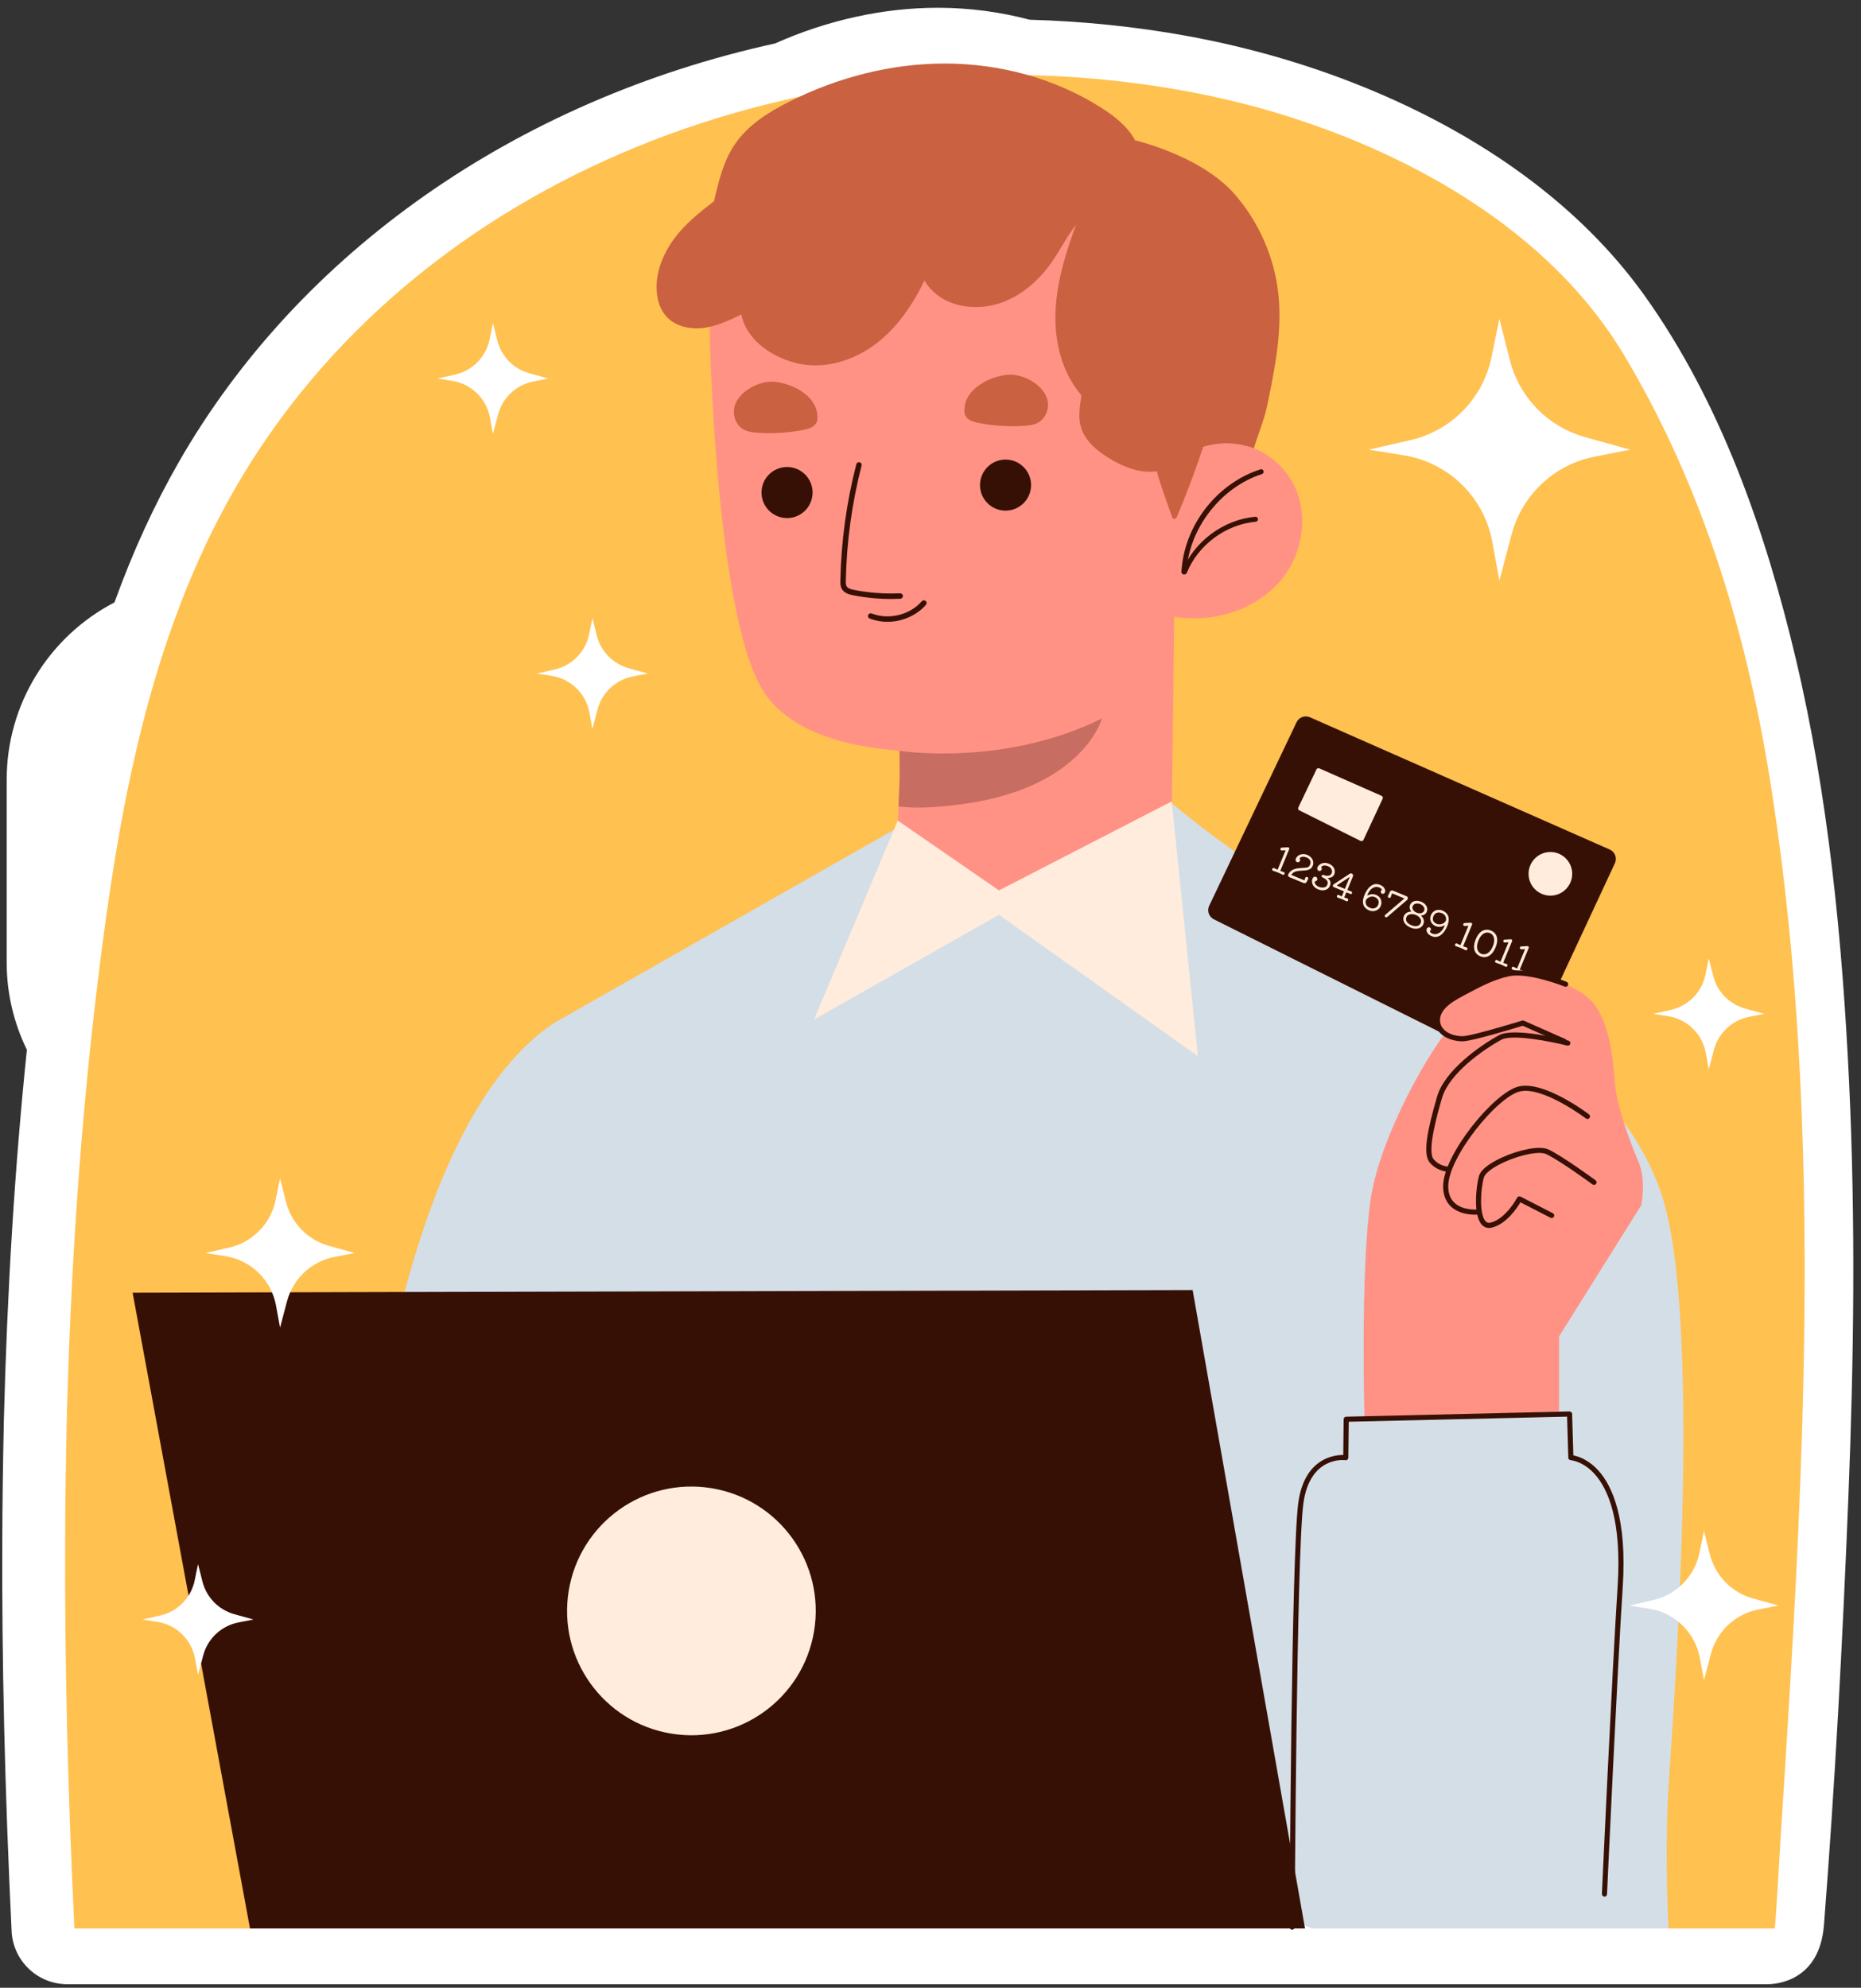 <svg width="221" height="236" viewBox="0 0 221 236" fill="none" xmlns="http://www.w3.org/2000/svg">
<rect x="0" y="0" width="221" height="236" fill="#333333" stroke="none"/>
<g id="Group">
<g id="Group_2">
<path id="Vector" d="M209.898 235.579C210.925 235.579 216.076 235.24 216.6 228.556C217.924 211.651 218.823 194.664 219.502 177.722C220.156 161.4 220.363 144.879 219.586 128.492C218.789 111.685 217.129 94.545 213.241 78.149C209.677 63.12 204.325 47.696 195.256 35.036C187.39 24.054 175.746 16.182 163.436 10.95C156.216 7.882 148.631 5.665 140.917 4.259C134.856 3.162 128.585 2.517 122.266 2.341C118.748 1.41 115.124 0.932 111.479 0.922C111.473 0.922 111.361 0.922 111.354 0.922C104.922 0.922 98.262 2.385 92.045 5.158C61.279 11.904 35.498 29.986 21.236 54.855C18.291 59.999 15.78 65.475 13.597 71.519C5.823 75.555 0.795 83.624 0.795 92.526V114.312C0.795 117.889 1.619 121.414 3.192 124.634C1.758 138.549 0.863 152.957 0.458 168.63C0.344 174.023 0.285 178.438 0.274 182.507C0.205 197.129 0.566 212.428 1.378 229.278C1.548 232.805 4.458 235.579 7.99 235.579H209.898Z" fill="white"/>
</g>
<g id="Group_3">
<g id="Group_4">
<path id="Vector_2" d="M214.164 163.681C213.811 179.873 212.862 196.028 211.851 211.976C211.717 214.131 211.571 216.285 211.437 218.44C211.376 219.317 210.853 228.959 210.743 228.959H198.143L101.801 217.227L29.826 228.959H8.835C8.093 213.535 7.667 198.037 7.74 182.539C7.751 177.95 7.825 173.36 7.922 168.77C8.372 151.325 9.492 133.904 11.599 116.616C14.046 96.504 17.588 76.028 27.827 58.144C49.302 20.696 96.343 2.764 140.584 10.774C145.259 11.626 149.86 12.771 154.328 14.268C169.851 19.418 184.703 28.536 192.811 42.074C202.076 57.511 207.31 74.773 210.123 92.17C213.909 115.618 214.688 139.674 214.164 163.681Z" fill="#FFC150"/>
</g>
<g id="Group_5">
<g id="Group_6">
<g id="Group_7">
<path id="Vector_3" d="M198.204 211.186C197.705 218.624 198.009 226.209 198.143 228.96H155.802C155.802 228.96 40.11 183.149 48.048 153.395C51.834 139.176 57.458 127.038 65.785 121.463L106.617 98.259L139.147 95.35C139.147 95.35 148.679 103.64 161.729 110.275C174.792 116.91 193.638 127.477 197.789 143.425C201.929 159.385 198.825 201.861 198.204 211.186Z" fill="#D4DEE7"/>
</g>
<g id="Group_8">
<g id="Group_9">
<g id="Group_10">
<path id="Vector_4" d="M152.149 68.845C149.483 72.047 145.161 73.63 141.009 73.386C140.474 73.35 139.95 73.301 139.439 73.204L139.042 105.818L105.85 106.89L106.509 100.637L106.837 92.329L106.825 89.139C100.275 88.616 94.249 86.912 91.034 82.626C84.984 74.567 84.266 39.627 84.278 39.201C84.875 22.559 98.838 9.545 115.48 10.129C132.122 10.713 145.136 24.69 144.552 41.331C144.479 43.352 144.211 45.312 143.761 47.2C143.676 48.076 143.457 50.109 143.079 52.8C143.651 52.641 144.26 52.508 144.93 52.471C148.338 52.325 151.759 54.212 153.439 57.182C155.497 60.786 154.803 65.631 152.149 68.845Z" fill="#FF9285"/>
</g>
<g id="Group_11">
<g id="Group_12">
<g id="Group_13">
<path id="Vector_5" d="M96.497 58.506C96.481 60.181 95.111 61.525 93.437 61.509C91.762 61.493 90.418 60.123 90.434 58.448C90.45 56.774 91.82 55.43 93.494 55.445C95.169 55.462 96.513 56.832 96.497 58.506Z" fill="#371005"/>
</g>
<g id="Group_14">
<path id="Vector_6" d="M122.443 57.624C122.427 59.299 121.057 60.643 119.382 60.627C117.708 60.611 116.364 59.241 116.38 57.566C116.396 55.892 117.766 54.548 119.44 54.564C121.115 54.58 122.459 55.95 122.443 57.624Z" fill="#371005"/>
</g>
<g id="Group_15">
<path id="Vector_7" d="M105.379 73.826C104.662 73.826 103.949 73.7 103.282 73.438C103.115 73.372 103.033 73.184 103.099 73.018C103.164 72.853 103.352 72.77 103.519 72.835C105.538 73.628 108.041 73.018 109.468 71.382C109.586 71.248 109.791 71.236 109.925 71.35C110.06 71.469 110.073 71.672 109.956 71.809C108.826 73.103 107.096 73.826 105.379 73.826Z" fill="#371005"/>
</g>
</g>
<g id="Group_16">
<g id="Group_17">
<path id="Vector_8" d="M140.596 68.201C140.59 68.201 140.585 68.201 140.58 68.201C140.416 68.192 140.292 68.052 140.3 67.889C140.604 62.413 144.461 57.41 149.679 55.723C149.833 55.672 150.001 55.757 150.051 55.913C150.101 56.068 150.017 56.234 149.861 56.285C144.949 57.873 141.176 62.767 140.891 67.922C140.882 68.079 140.752 68.201 140.596 68.201Z" fill="#371005"/>
</g>
<g id="Group_18">
<path id="Vector_9" d="M140.667 68.186C140.63 68.186 140.592 68.18 140.556 68.165C140.405 68.103 140.332 67.931 140.393 67.78C141.815 64.275 145.301 61.693 149.067 61.355C149.232 61.338 149.373 61.461 149.388 61.623C149.403 61.785 149.282 61.93 149.12 61.944C145.568 62.262 142.281 64.697 140.941 68.002C140.895 68.118 140.784 68.186 140.667 68.186Z" fill="#371005"/>
</g>
</g>
</g>
</g>
<g id="Group_19" opacity="0.28">
<path id="Vector_10" d="M130.856 85.305C130.856 85.305 128.677 93.486 114.385 95.458C110.598 95.981 108.163 95.944 106.702 95.737L106.837 92.329L106.825 89.139C106.825 89.139 119.144 91.1 130.856 85.305Z" fill="#371005"/>
</g>
<g id="Group_20">
<path id="Vector_11" d="M105.826 71.113C104.312 71.113 102.799 70.966 101.312 70.675C100.807 70.576 100.254 70.41 99.976 69.93C99.781 69.596 99.789 69.21 99.795 68.928C99.891 64.273 100.529 59.626 101.691 55.116C101.735 54.943 101.909 54.835 102.085 54.884C102.258 54.928 102.362 55.105 102.317 55.278C101.168 59.739 100.538 64.336 100.443 68.942C100.437 69.207 100.44 69.439 100.536 69.604C100.684 69.861 101.057 69.965 101.437 70.04C103.228 70.391 105.059 70.522 106.887 70.44C107.072 70.443 107.217 70.57 107.225 70.749C107.234 70.927 107.096 71.079 106.917 71.087C106.554 71.104 106.19 71.113 105.826 71.113Z" fill="#371005"/>
</g>
<g id="Group_21">
<path id="Vector_12" d="M114.566 48.253C114.522 48.599 114.48 48.964 114.614 49.287C114.856 49.867 115.552 50.086 116.169 50.207C117.973 50.561 119.823 50.676 121.657 50.548C122.219 50.509 122.797 50.442 123.289 50.169C124.115 49.711 124.558 48.697 124.438 47.76C124.179 45.747 121.461 44.294 119.572 44.502C117.513 44.729 114.844 46.075 114.566 48.253Z" fill="#CA6140"/>
</g>
<g id="Group_22">
<path id="Vector_13" d="M97.036 49.081C97.08 49.427 97.122 49.792 96.988 50.115C96.746 50.696 96.049 50.914 95.433 51.035C93.629 51.389 91.778 51.504 89.945 51.377C89.383 51.337 88.805 51.27 88.312 50.997C87.486 50.539 87.044 49.525 87.164 48.588C87.422 46.575 90.14 45.123 92.03 45.33C94.089 45.557 96.758 46.903 97.036 49.081Z" fill="#CA6140"/>
</g>
<g id="Group_23">
<path id="Vector_14" d="M134.167 16.494C130.927 18.824 129.238 22.709 127.864 26.456C126.629 29.824 125.516 33.292 125.352 36.875C125.188 40.458 126.067 44.21 128.419 46.918C128.238 48.353 127.958 49.707 128.482 51.056C129.031 52.468 130.267 53.496 131.549 54.305C133.293 55.405 135.336 56.24 137.377 55.95C137.866 57.751 138.553 59.561 139.17 61.323C139.208 61.434 139.26 61.558 139.37 61.599C139.562 61.672 139.725 61.443 139.805 61.253C140.939 58.559 141.968 55.82 142.886 53.044C145.087 52.406 146.915 52.531 148.906 53.209C149.389 51.577 150.146 49.791 150.49 48.125C151.382 43.796 152.279 39.384 151.818 34.988C151.359 30.597 149.51 26.362 146.603 23.039C143.697 19.716 138.458 17.533 134.167 16.494Z" fill="#CA6140"/>
</g>
<g id="Group_24">
<path id="Vector_15" d="M134.753 16.575C133.829 14.935 132.283 13.742 130.692 12.738C125.234 9.295 118.759 7.562 112.306 7.543C105.854 7.524 99.436 9.19 93.675 12.097C91.203 13.344 88.772 14.887 87.229 17.186C85.899 19.169 85.335 21.552 84.797 23.878C83.034 25.264 81.4 26.532 80.067 28.335C78.735 30.138 77.837 32.35 77.99 34.587C78.062 35.647 78.386 36.72 79.084 37.521C80.143 38.737 81.908 39.139 83.509 38.941C85.109 38.742 86.595 38.032 88.048 37.331C88.621 40.461 91.958 42.633 95.085 43.22C98.212 43.807 101.502 42.732 104.033 40.803C106.564 38.874 108.403 36.163 109.786 33.297C111.307 35.944 114.585 36.868 117.584 36.295C120.582 35.722 123.134 33.649 124.88 31.145C125.867 29.731 126.636 28.168 127.697 26.808C128.723 25.493 129.998 24.396 131.107 23.15C132.629 21.441 133.952 18.72 134.753 16.575Z" fill="#CA6140"/>
</g>
</g>
<g id="Group_25">
<path id="Vector_16" d="M106.613 97.425L118.632 105.713L139.147 95.145L142.254 125.399L118.632 108.615L96.666 121.048L106.613 97.425Z" fill="#FFECDC"/>
</g>
</g>
<g id="Group_26">
<g id="Group_27">
<g id="Group_28">
<path id="Vector_17" d="M143.596 107.537L153.971 85.75C154.254 85.155 154.959 84.894 155.561 85.16L191.16 100.862C191.784 101.137 192.06 101.871 191.772 102.49L180.806 126.029C180.517 126.65 179.773 126.91 179.159 126.605L144.152 109.15C143.558 108.854 143.311 108.136 143.596 107.537Z" fill="#371005"/>
</g>
<g id="Group_29">
<g id="Group_30">
<path id="Vector_18" d="M154.179 95.875L156.336 91.345C156.395 91.221 156.541 91.167 156.667 91.222L164.068 94.487C164.198 94.544 164.255 94.697 164.196 94.825L161.916 99.719C161.856 99.848 161.701 99.902 161.573 99.839L154.294 96.209C154.17 96.148 154.119 95.999 154.179 95.875Z" fill="#FFECDC"/>
</g>
<g id="Group_31">
<path id="Vector_19" d="M184.113 106.337C185.543 106.337 186.703 105.177 186.703 103.746C186.703 102.316 185.543 101.156 184.113 101.156C182.682 101.156 181.522 102.316 181.522 103.746C181.522 105.177 182.682 106.337 184.113 106.337Z" fill="#FFECDC"/>
</g>
<g id="Group_32">
<g id="Group_33">
<path id="Vector_20" d="M152.438 103.532C152.486 103.545 152.52 103.576 152.54 103.62C152.559 103.668 152.559 103.713 152.539 103.761C152.52 103.806 152.489 103.838 152.442 103.856C152.397 103.873 152.352 103.872 152.307 103.85C152.22 103.804 152.13 103.759 152.034 103.713C151.938 103.667 151.841 103.625 151.744 103.584C151.649 103.545 151.553 103.508 151.458 103.476C151.364 103.443 151.274 103.413 151.189 103.39C151.141 103.373 151.108 103.342 151.086 103.297C151.065 103.251 151.064 103.205 151.083 103.159C151.101 103.113 151.135 103.08 151.183 103.062C151.23 103.044 151.277 103.046 151.321 103.071C151.439 103.132 151.558 103.192 151.682 103.248C151.706 103.259 151.724 103.251 151.733 103.227L152.651 101.003C152.665 100.968 152.654 100.953 152.617 100.956L152.236 100.98C152.208 100.981 152.183 100.978 152.159 100.968C152.091 100.94 152.055 100.888 152.049 100.817C152.051 100.803 152.054 100.788 152.055 100.775C152.054 100.763 152.056 100.753 152.061 100.741C152.088 100.675 152.139 100.641 152.214 100.636L152.933 100.593C152.957 100.591 152.981 100.594 153.006 100.604C153.046 100.621 153.077 100.65 153.096 100.692C153.115 100.734 153.115 100.776 153.096 100.824L152.051 103.358C152.041 103.383 152.049 103.401 152.076 103.412C152.203 103.458 152.325 103.498 152.438 103.532Z" fill="#FFECDC"/>
</g>
<g id="Group_34">
<path id="Vector_21" d="M155.244 104.125C155.292 104.145 155.327 104.181 155.347 104.228C155.367 104.276 155.365 104.323 155.339 104.369L155.172 104.702C155.141 104.769 155.093 104.815 155.024 104.842C154.955 104.871 154.887 104.87 154.819 104.841L153.122 104.142C153.054 104.114 153.005 104.066 152.978 103.998C152.949 103.932 152.951 103.865 152.986 103.8C153.094 103.606 153.226 103.457 153.381 103.35C153.535 103.246 153.715 103.172 153.919 103.127C154.124 103.083 154.35 103.058 154.597 103.052C154.798 103.044 154.964 103.033 155.098 103.015C155.231 102.999 155.338 102.959 155.42 102.894C155.502 102.83 155.566 102.723 155.61 102.576C155.651 102.417 155.637 102.27 155.569 102.134C155.501 101.998 155.362 101.887 155.152 101.801C154.989 101.734 154.839 101.706 154.699 101.718C154.56 101.732 154.44 101.785 154.34 101.881C154.336 101.883 154.334 101.887 154.33 101.895C154.325 101.91 154.328 101.923 154.341 101.937C154.376 101.978 154.395 102.022 154.398 102.07C154.403 102.118 154.397 102.161 154.38 102.202C154.354 102.264 154.308 102.314 154.244 102.349C154.178 102.383 154.105 102.385 154.023 102.352C153.936 102.316 153.882 102.258 153.865 102.179C153.847 102.099 153.855 102.017 153.891 101.929C153.935 101.823 154.006 101.727 154.106 101.64C154.273 101.502 154.461 101.428 154.668 101.412C154.875 101.397 155.071 101.428 155.255 101.504C155.405 101.566 155.537 101.652 155.653 101.763C155.767 101.875 155.852 102.006 155.906 102.155C155.96 102.305 155.97 102.469 155.934 102.649C155.921 102.704 155.904 102.756 155.884 102.805C155.827 102.944 155.749 103.051 155.649 103.126C155.549 103.201 155.438 103.256 155.31 103.286C155.184 103.32 155.049 103.34 154.906 103.348C154.761 103.359 154.617 103.368 154.469 103.374C154.323 103.383 154.18 103.399 154.043 103.423C153.905 103.448 153.778 103.492 153.662 103.554C153.545 103.618 153.445 103.712 153.362 103.837L153.359 103.845C153.349 103.867 153.356 103.882 153.378 103.891L154.871 104.507C154.893 104.517 154.907 104.511 154.916 104.492C154.936 104.443 154.953 104.395 154.965 104.35C154.977 104.304 154.991 104.261 155.007 104.22C155.028 104.174 155.06 104.141 155.105 104.125C155.151 104.105 155.197 104.106 155.244 104.125Z" fill="#FFECDC"/>
</g>
<g id="Group_35">
<path id="Vector_22" d="M157.684 104.229C157.647 104.225 157.643 104.235 157.672 104.258C157.815 104.368 157.915 104.498 157.97 104.646C158.026 104.795 158.012 104.973 157.926 105.18C157.861 105.341 157.755 105.465 157.613 105.555C157.469 105.644 157.304 105.692 157.116 105.701C156.928 105.709 156.733 105.671 156.532 105.589C156.264 105.479 156.069 105.326 155.947 105.13C155.823 104.935 155.779 104.723 155.811 104.499C155.822 104.432 155.836 104.379 155.854 104.336C155.893 104.24 155.95 104.169 156.025 104.125C156.1 104.078 156.18 104.075 156.268 104.11C156.346 104.142 156.397 104.195 156.42 104.267C156.442 104.34 156.44 104.408 156.415 104.469C156.395 104.517 156.365 104.555 156.324 104.586C156.283 104.617 156.231 104.632 156.17 104.634C156.143 104.631 156.128 104.644 156.126 104.672C156.122 104.783 156.144 104.881 156.193 104.961C156.243 105.042 156.308 105.11 156.39 105.166C156.474 105.22 156.559 105.266 156.649 105.303C156.722 105.332 156.806 105.354 156.9 105.369C156.996 105.382 157.089 105.382 157.184 105.371C157.278 105.359 157.364 105.33 157.44 105.282C157.516 105.236 157.574 105.167 157.612 105.074C157.637 105.011 157.657 104.946 157.671 104.876C157.682 104.807 157.674 104.733 157.645 104.657C157.617 104.58 157.556 104.498 157.461 104.416C157.366 104.331 157.224 104.246 157.034 104.159C157 104.141 156.974 104.114 156.958 104.077C156.942 104.04 156.941 104.002 156.958 103.964C156.973 103.926 157 103.901 157.038 103.884C157.076 103.871 157.114 103.87 157.153 103.882C157.367 103.958 157.54 103.992 157.675 103.984C157.808 103.975 157.912 103.939 157.986 103.875C158.061 103.813 158.115 103.738 158.15 103.654C158.185 103.571 158.193 103.476 158.175 103.373C158.156 103.271 158.111 103.17 158.035 103.075C157.961 102.978 157.85 102.901 157.706 102.84C157.379 102.706 157.115 102.729 156.913 102.911C156.909 102.915 156.905 102.92 156.903 102.926C156.897 102.94 156.899 102.952 156.91 102.966C156.946 103.011 156.966 103.056 156.971 103.105C156.974 103.151 156.968 103.197 156.951 103.241C156.926 103.3 156.88 103.348 156.815 103.383C156.75 103.418 156.677 103.418 156.599 103.386C156.511 103.35 156.458 103.292 156.437 103.211C156.417 103.128 156.425 103.044 156.461 102.957C156.47 102.932 156.482 102.909 156.497 102.886C156.511 102.864 156.526 102.84 156.542 102.819C156.622 102.718 156.724 102.633 156.85 102.564C156.974 102.495 157.121 102.456 157.285 102.447C157.449 102.439 157.628 102.476 157.825 102.556C157.99 102.624 158.124 102.709 158.225 102.811C158.327 102.913 158.4 103.024 158.447 103.139C158.492 103.255 158.514 103.37 158.514 103.482C158.514 103.595 158.497 103.694 158.46 103.782C158.393 103.945 158.287 104.063 158.142 104.137C157.998 104.211 157.844 104.242 157.684 104.229Z" fill="#FFECDC"/>
</g>
<g id="Group_36">
<path id="Vector_23" d="M158.872 106.582C158.824 106.566 158.79 106.536 158.77 106.489C158.747 106.444 158.747 106.399 158.766 106.353C158.785 106.306 158.817 106.274 158.866 106.255C158.914 106.236 158.959 106.239 159.003 106.265C159.047 106.289 159.095 106.315 159.148 106.341C159.2 106.367 159.251 106.393 159.302 106.417C159.327 106.427 159.344 106.419 159.354 106.395L159.577 105.857C159.586 105.832 159.58 105.815 159.555 105.805L158.384 105.321C158.316 105.293 158.282 105.24 158.282 105.164C158.283 105.138 158.289 105.112 158.3 105.086C158.308 105.068 158.317 105.05 158.332 105.032C158.345 105.017 158.359 105.001 158.377 104.99L160.284 103.738C160.32 103.71 160.36 103.696 160.404 103.694C160.449 103.691 160.489 103.698 160.527 103.714C160.595 103.742 160.642 103.789 160.666 103.855C160.693 103.92 160.691 103.986 160.666 104.048L160.016 105.623C160.007 105.648 160.014 105.665 160.038 105.674L160.471 105.853C160.512 105.87 160.541 105.897 160.556 105.935C160.573 105.974 160.572 106.012 160.556 106.051C160.54 106.091 160.512 106.119 160.473 106.135C160.435 106.153 160.396 106.151 160.356 106.134L159.923 105.955C159.898 105.946 159.881 105.953 159.87 105.978L159.648 106.516C159.638 106.54 159.646 106.558 159.669 106.567C159.724 106.587 159.78 106.606 159.836 106.624C159.89 106.642 159.942 106.657 159.99 106.671C160.038 106.685 160.073 106.715 160.094 106.761C160.114 106.809 160.115 106.855 160.096 106.901C160.077 106.948 160.044 106.979 159.997 106.995C159.95 107.013 159.903 107.011 159.858 106.989C159.774 106.945 159.693 106.904 159.614 106.865C159.535 106.826 159.455 106.79 159.377 106.756C159.298 106.724 159.216 106.694 159.132 106.666C159.049 106.638 158.961 106.61 158.872 106.582ZM160.269 104.179C160.275 104.164 160.275 104.151 160.267 104.141C160.261 104.132 160.247 104.133 160.229 104.145L158.776 105.101C158.766 105.109 158.76 105.115 158.759 105.119C158.752 105.135 158.761 105.147 158.782 105.155L159.671 105.523C159.696 105.532 159.713 105.526 159.723 105.501L160.269 104.179Z" fill="#FFECDC"/>
</g>
<g id="Group_37">
<path id="Vector_24" d="M163.334 106.217C163.554 106.295 163.721 106.407 163.837 106.556C163.953 106.703 164.02 106.868 164.04 107.048C164.059 107.227 164.032 107.408 163.958 107.586C163.89 107.75 163.785 107.882 163.639 107.983C163.494 108.083 163.329 108.145 163.144 108.168C162.957 108.19 162.769 108.162 162.579 108.083C162.451 108.03 162.33 107.957 162.216 107.864C162.102 107.77 162.011 107.652 161.943 107.506C161.875 107.361 161.847 107.186 161.855 106.98C161.863 106.774 161.924 106.535 162.038 106.26C162.169 105.941 162.327 105.672 162.513 105.451C162.7 105.23 162.909 105.083 163.141 105.006C163.373 104.931 163.624 104.947 163.894 105.059C164.067 105.131 164.202 105.22 164.296 105.326C164.392 105.433 164.454 105.538 164.481 105.648C164.509 105.756 164.506 105.854 164.471 105.937C164.439 106.014 164.388 106.068 164.316 106.101C164.243 106.133 164.172 106.131 164.101 106.097C164.039 106.06 164 106.013 163.983 105.954C163.967 105.893 163.969 105.837 163.99 105.786C164.007 105.743 164.039 105.706 164.083 105.677C164.105 105.66 164.111 105.643 164.101 105.622C164.079 105.566 164.04 105.516 163.984 105.474C163.928 105.432 163.859 105.395 163.779 105.362C163.624 105.298 163.459 105.284 163.284 105.322C163.11 105.36 162.942 105.456 162.783 105.611C162.624 105.766 162.487 105.987 162.375 106.276C162.369 106.289 162.371 106.297 162.383 106.302C162.405 106.312 162.431 106.308 162.459 106.292C162.618 106.208 162.778 106.164 162.937 106.162C163.097 106.157 163.229 106.177 163.334 106.217ZM162.7 107.789C162.852 107.852 162.994 107.872 163.122 107.852C163.252 107.833 163.362 107.787 163.454 107.715C163.544 107.643 163.612 107.557 163.652 107.46C163.708 107.323 163.733 107.203 163.727 107.099C163.722 106.992 163.696 106.901 163.65 106.824C163.602 106.748 163.545 106.683 163.475 106.631C163.406 106.578 163.335 106.537 163.262 106.508C163.132 106.453 162.994 106.436 162.85 106.452C162.706 106.469 162.575 106.519 162.454 106.602C162.335 106.684 162.246 106.795 162.189 106.935C162.178 106.959 162.172 106.977 162.171 106.989C162.159 107.162 162.191 107.318 162.266 107.452C162.341 107.588 162.485 107.7 162.7 107.789Z" fill="#FFECDC"/>
</g>
<g id="Group_38">
<path id="Vector_25" d="M167.181 106.615C167.181 106.638 167.179 106.662 167.176 106.684C167.173 106.709 167.166 106.732 167.157 106.754C167.141 106.795 167.112 106.832 167.073 106.866L164.732 108.871C164.678 108.916 164.619 108.925 164.553 108.898C164.502 108.876 164.469 108.843 164.455 108.801C164.441 108.757 164.443 108.714 164.461 108.673C164.466 108.659 164.473 108.649 164.481 108.639C164.489 108.629 164.497 108.621 164.506 108.611L166.738 106.705C166.743 106.7 166.746 106.694 166.75 106.687C166.756 106.67 166.749 106.657 166.727 106.647L165.345 106.077C165.32 106.067 165.302 106.076 165.293 106.099C165.271 106.166 165.25 106.235 165.227 106.304C165.205 106.373 165.185 106.436 165.164 106.491C165.151 106.539 165.119 106.573 165.069 106.593C165.019 106.615 164.971 106.617 164.924 106.597C164.876 106.576 164.842 106.543 164.826 106.493C164.807 106.444 164.808 106.398 164.831 106.353C164.865 106.284 164.902 106.209 164.944 106.126C164.983 106.045 165.022 105.961 165.059 105.878C165.093 105.813 165.142 105.766 165.209 105.737C165.274 105.708 165.341 105.71 165.409 105.737L167.029 106.405C167.124 106.445 167.175 106.514 167.181 106.615Z" fill="#FFECDC"/>
</g>
<g id="Group_39">
<path id="Vector_26" d="M168.778 108.692C168.737 108.698 168.734 108.711 168.766 108.735C168.931 108.88 169.033 109.039 169.07 109.216C169.108 109.392 169.094 109.556 169.032 109.707C168.958 109.886 168.846 110.021 168.692 110.116C168.539 110.21 168.359 110.258 168.155 110.261C167.95 110.264 167.733 110.219 167.505 110.125C167.275 110.031 167.091 109.91 166.948 109.763C166.807 109.617 166.715 109.458 166.673 109.283C166.631 109.107 166.647 108.931 166.719 108.754C166.788 108.586 166.9 108.457 167.054 108.37C167.207 108.282 167.375 108.239 167.556 108.241C167.592 108.239 167.598 108.224 167.575 108.195C167.484 108.085 167.428 107.961 167.408 107.824C167.388 107.686 167.402 107.561 167.45 107.444C167.513 107.29 167.611 107.171 167.744 107.085C167.876 107 168.031 106.954 168.209 106.948C168.386 106.942 168.574 106.979 168.769 107.059C168.967 107.141 169.126 107.246 169.246 107.377C169.367 107.505 169.444 107.646 169.477 107.8C169.511 107.955 169.496 108.108 169.433 108.261C169.385 108.378 169.305 108.475 169.19 108.558C169.074 108.64 168.937 108.684 168.778 108.692ZM167.615 109.854C167.874 109.961 168.103 109.989 168.302 109.939C168.501 109.89 168.639 109.769 168.718 109.578C168.764 109.464 168.772 109.348 168.741 109.228C168.708 109.107 168.641 108.995 168.536 108.889C168.432 108.782 168.295 108.692 168.123 108.622C167.965 108.557 167.81 108.525 167.661 108.527C167.511 108.529 167.378 108.561 167.265 108.621C167.15 108.682 167.07 108.769 167.024 108.88C166.938 109.087 166.952 109.274 167.063 109.444C167.175 109.612 167.36 109.75 167.615 109.854ZM167.764 107.576C167.703 107.723 167.716 107.869 167.804 108.016C167.891 108.162 168.035 108.276 168.233 108.357C168.36 108.41 168.485 108.435 168.606 108.433C168.726 108.431 168.833 108.402 168.924 108.351C169.015 108.299 169.08 108.227 169.118 108.134C169.178 107.99 169.167 107.843 169.086 107.692C169.005 107.541 168.86 107.422 168.654 107.337C168.53 107.286 168.406 107.262 168.283 107.265C168.159 107.268 168.053 107.297 167.961 107.351C167.868 107.406 167.802 107.482 167.764 107.576Z" fill="#FFECDC"/>
</g>
<g id="Group_40">
<path id="Vector_27" d="M170.515 109.967C170.312 109.883 170.155 109.77 170.047 109.627C169.938 109.486 169.874 109.331 169.854 109.162C169.835 108.994 169.859 108.827 169.926 108.663C170.007 108.467 170.121 108.317 170.269 108.21C170.415 108.104 170.58 108.042 170.763 108.028C170.946 108.013 171.133 108.045 171.323 108.123C171.46 108.18 171.584 108.256 171.695 108.355C171.807 108.453 171.896 108.576 171.959 108.723C172.022 108.871 172.051 109.045 172.041 109.248C172.033 109.449 171.974 109.681 171.865 109.946C171.77 110.178 171.658 110.385 171.528 110.572C171.398 110.756 171.256 110.905 171.097 111.019C170.939 111.132 170.77 111.201 170.588 111.23C170.407 111.256 170.214 111.226 170.01 111.143C169.839 111.072 169.704 110.985 169.608 110.879C169.511 110.775 169.449 110.668 169.421 110.557C169.393 110.446 169.397 110.352 169.43 110.27C169.46 110.199 169.507 110.147 169.576 110.112C169.644 110.078 169.712 110.074 169.777 110.102C169.847 110.13 169.892 110.178 169.913 110.241C169.931 110.306 169.931 110.365 169.907 110.422C169.887 110.468 169.858 110.507 169.818 110.533C169.796 110.548 169.79 110.562 169.798 110.583C169.818 110.641 169.856 110.693 169.91 110.736C169.966 110.781 170.035 110.819 170.119 110.855C170.28 110.92 170.45 110.929 170.631 110.881C170.813 110.832 170.985 110.726 171.15 110.561C171.317 110.395 171.454 110.17 171.564 109.887C171.568 109.877 171.566 109.87 171.558 109.867C171.537 109.859 171.504 109.865 171.463 109.889C171.349 109.959 171.23 110.004 171.11 110.022C170.989 110.041 170.876 110.044 170.771 110.028C170.666 110.015 170.58 109.995 170.515 109.967ZM171.23 108.419C171.059 108.348 170.906 108.322 170.771 108.34C170.635 108.358 170.524 108.404 170.432 108.481C170.342 108.558 170.275 108.65 170.231 108.756C170.171 108.903 170.145 109.03 170.153 109.137C170.161 109.244 170.192 109.334 170.246 109.41C170.299 109.483 170.364 109.545 170.439 109.591C170.515 109.64 170.591 109.676 170.667 109.701C170.796 109.743 170.93 109.755 171.071 109.735C171.211 109.715 171.339 109.666 171.457 109.587C171.574 109.507 171.659 109.402 171.713 109.272C171.723 109.248 171.728 109.229 171.728 109.211C171.739 109.018 171.703 108.856 171.622 108.727C171.543 108.596 171.412 108.494 171.23 108.419Z" fill="#FFECDC"/>
</g>
<g id="Group_41">
<path id="Vector_28" d="M174.149 112.488C174.197 112.501 174.231 112.532 174.251 112.577C174.27 112.625 174.27 112.67 174.25 112.716C174.231 112.762 174.2 112.793 174.154 112.812C174.108 112.83 174.064 112.828 174.018 112.806C173.931 112.76 173.841 112.714 173.745 112.67C173.648 112.623 173.552 112.581 173.455 112.541C173.36 112.501 173.265 112.465 173.17 112.432C173.076 112.399 172.985 112.37 172.9 112.345C172.852 112.329 172.819 112.298 172.798 112.253C172.776 112.206 172.775 112.161 172.794 112.116C172.814 112.068 172.846 112.038 172.894 112.017C172.942 112 172.988 112.002 173.032 112.027C173.15 112.088 173.27 112.149 173.394 112.205C173.417 112.216 173.435 112.208 173.444 112.183L174.362 109.96C174.376 109.925 174.366 109.909 174.329 109.912L173.947 109.937C173.92 109.938 173.895 109.934 173.87 109.925C173.802 109.896 173.766 109.845 173.76 109.774C173.763 109.76 173.765 109.746 173.766 109.732C173.765 109.719 173.769 109.708 173.774 109.698C173.801 109.631 173.851 109.598 173.926 109.593L174.645 109.551C174.669 109.548 174.693 109.551 174.717 109.561C174.758 109.578 174.789 109.607 174.808 109.648C174.827 109.69 174.827 109.734 174.808 109.78L173.763 112.315C173.753 112.338 173.761 112.357 173.787 112.368C173.914 112.415 174.036 112.454 174.149 112.488Z" fill="#FFECDC"/>
</g>
<g id="Group_42">
<path id="Vector_29" d="M177.05 110.481C177.278 110.575 177.459 110.714 177.591 110.897C177.722 111.08 177.792 111.303 177.8 111.569C177.808 111.832 177.744 112.132 177.607 112.467C177.462 112.818 177.292 113.088 177.095 113.276C176.9 113.464 176.691 113.578 176.467 113.618C176.244 113.657 176.018 113.631 175.79 113.538C175.56 113.443 175.382 113.303 175.251 113.117C175.122 112.932 175.054 112.703 175.049 112.432C175.044 112.161 175.114 111.851 175.26 111.499C175.398 111.165 175.564 110.907 175.757 110.725C175.948 110.544 176.156 110.435 176.379 110.397C176.6 110.36 176.824 110.387 177.05 110.481ZM175.911 113.244C176.068 113.308 176.23 113.321 176.396 113.283C176.561 113.245 176.721 113.15 176.874 112.995C177.029 112.843 177.163 112.624 177.28 112.343C177.392 112.073 177.445 111.833 177.441 111.621C177.437 111.409 177.391 111.232 177.3 111.091C177.21 110.948 177.085 110.844 176.928 110.778C176.772 110.714 176.611 110.701 176.445 110.738C176.28 110.773 176.12 110.866 175.972 111.015C175.821 111.162 175.69 111.371 175.578 111.641C175.462 111.923 175.404 112.173 175.404 112.389C175.404 112.606 175.448 112.786 175.54 112.93C175.632 113.075 175.755 113.18 175.911 113.244Z" fill="#FFECDC"/>
</g>
<g id="Group_43">
<path id="Vector_30" d="M178.907 114.451C178.956 114.466 178.989 114.495 179.009 114.54C179.028 114.587 179.028 114.633 179.008 114.679C178.989 114.726 178.958 114.758 178.912 114.776C178.867 114.793 178.821 114.791 178.776 114.77C178.69 114.723 178.599 114.678 178.503 114.633C178.407 114.587 178.31 114.544 178.213 114.504C178.118 114.464 178.022 114.429 177.928 114.395C177.833 114.363 177.743 114.333 177.658 114.309C177.61 114.292 177.577 114.261 177.556 114.216C177.534 114.17 177.533 114.126 177.552 114.078C177.571 114.033 177.604 114 177.652 113.981C177.7 113.964 177.746 113.967 177.79 113.99C177.908 114.052 178.027 114.112 178.151 114.169C178.175 114.178 178.193 114.171 178.202 114.146L179.12 111.923C179.134 111.889 179.124 111.872 179.086 111.877L178.703 111.901C178.677 111.902 178.652 111.898 178.627 111.889C178.559 111.86 178.524 111.809 178.518 111.736C178.52 111.722 178.523 111.708 178.524 111.696C178.523 111.684 178.525 111.672 178.53 111.662C178.558 111.596 178.609 111.561 178.683 111.557L179.403 111.514C179.427 111.512 179.451 111.514 179.475 111.525C179.516 111.542 179.545 111.57 179.566 111.612C179.584 111.653 179.584 111.697 179.566 111.744L178.52 114.278C178.511 114.302 178.519 114.321 178.546 114.332C178.673 114.378 178.794 114.416 178.907 114.451Z" fill="#FFECDC"/>
</g>
<g id="Group_44">
<path id="Vector_31" d="M180.878 115.264C180.927 115.278 180.96 115.308 180.981 115.353C180.999 115.399 180.999 115.445 180.979 115.492C180.96 115.538 180.929 115.569 180.883 115.588C180.838 115.606 180.791 115.604 180.748 115.582C180.661 115.536 180.571 115.49 180.474 115.445C180.378 115.399 180.282 115.356 180.184 115.316C180.089 115.277 179.994 115.241 179.899 115.207C179.804 115.175 179.714 115.145 179.629 115.121C179.581 115.104 179.547 115.073 179.527 115.028C179.505 114.982 179.504 114.938 179.523 114.89C179.542 114.845 179.575 114.812 179.623 114.792C179.671 114.776 179.717 114.777 179.761 114.802C179.879 114.864 179.999 114.923 180.123 114.98C180.146 114.99 180.164 114.983 180.173 114.958L181.09 112.735C181.106 112.7 181.095 112.683 181.058 112.688L180.675 112.712C180.649 112.714 180.624 112.71 180.599 112.7C180.531 112.672 180.495 112.62 180.489 112.548C180.492 112.534 180.494 112.52 180.495 112.508C180.494 112.496 180.497 112.484 180.501 112.473C180.529 112.407 180.58 112.372 180.654 112.369L181.374 112.326C181.397 112.324 181.421 112.326 181.446 112.337C181.486 112.353 181.516 112.381 181.536 112.423C181.555 112.465 181.555 112.509 181.536 112.555L180.491 115.09C180.482 115.114 180.49 115.133 180.516 115.144C180.644 115.19 180.765 115.229 180.878 115.264Z" fill="#FFECDC"/>
</g>
</g>
</g>
</g>
<g id="Group_45">
<g id="Group_46">
<path id="Vector_32" d="M162.043 168.606C162.043 168.606 161.525 150.992 162.768 142.392C164.011 133.793 172.248 119.935 174.735 119.832C177.222 119.728 190.432 134.933 190.432 134.933L194.888 143.118L185.148 158.659V167.57L162.043 168.606Z" fill="#FF9285"/>
</g>
<g id="Group_47">
<path id="Vector_33" d="M194.887 143.118C194.887 143.118 195.561 140.19 194.55 137.859C193.54 135.528 192.064 131.41 191.831 129.079C191.598 126.748 191.365 120.997 188.723 118.588C186.081 116.179 180.641 115.169 178.465 115.791C176.289 116.412 170.15 119.365 170.694 121.23C171.238 123.095 172.404 123.639 173.724 123.717C175.045 123.794 178.154 123.173 178.154 123.173C178.154 123.173 171.237 126.825 170.305 131.021C169.373 135.217 168.207 137.782 171.082 138.792L184.137 146.485L194.887 143.118Z" fill="#FF9285"/>
</g>
<g id="Group_48">
<g id="Group_49">
<path id="Vector_34" d="M153.444 229.107C153.444 229.107 153.443 229.107 153.442 229.107C153.274 229.107 153.139 228.971 153.139 228.802C153.148 226.99 153.356 184.368 154.178 178.407C154.9 173.178 158.369 172.742 159.5 172.742C159.505 172.742 159.51 172.742 159.515 172.742L159.563 168.499C159.566 168.336 159.696 168.202 159.86 168.199L186.384 167.577C186.56 167.599 186.69 167.706 186.696 167.872L186.843 172.794C187.387 172.896 188.628 173.268 189.843 174.626C191.444 176.414 193.24 180.259 192.705 188.415C192.062 198.224 190.852 224.615 190.84 224.88C190.833 225.047 190.716 225.191 190.522 225.17C190.354 225.163 190.224 225.02 190.232 224.853C190.244 224.587 191.454 198.19 192.097 188.376C192.616 180.456 190.923 176.76 189.411 175.054C188 173.463 186.547 173.366 186.532 173.365C186.374 173.356 186.248 173.228 186.243 173.069L186.096 168.192L160.169 168.799L160.12 173.064C160.119 173.151 160.08 173.234 160.014 173.29C159.949 173.348 159.86 173.377 159.775 173.362C159.603 173.343 155.556 172.868 154.781 178.49C153.964 184.41 153.75 228.361 153.748 228.804C153.747 228.973 153.612 229.107 153.444 229.107Z" fill="#371005"/>
</g>
<g id="Group_50">
<path id="Vector_35" d="M185.77 123.945C185.728 123.945 185.687 123.936 185.646 123.918L180.829 121.788C179.841 122.09 174.753 123.632 173.7 123.632C172.214 123.632 170.551 122.905 170.407 121.307C170.234 119.374 172.451 118.221 173.919 117.458C174.083 117.373 174.238 117.292 174.38 117.216C175.753 116.476 177.386 115.671 179.076 115.312C181.569 114.781 185.859 116.497 186.04 116.57C186.196 116.634 186.271 116.81 186.209 116.967C186.146 117.123 185.967 117.198 185.812 117.135C185.769 117.118 181.514 115.42 179.203 115.907C177.587 116.251 176.004 117.033 174.669 117.753C174.525 117.83 174.367 117.912 174.2 117.999C172.798 118.728 170.877 119.726 171.014 121.254C171.123 122.47 172.483 123.025 173.7 123.025C174.555 123.025 179.086 121.688 180.76 121.173C180.829 121.152 180.905 121.156 180.972 121.186L185.893 123.362C186.048 123.43 186.117 123.61 186.049 123.763C185.998 123.877 185.887 123.945 185.77 123.945Z" fill="#371005"/>
</g>
<g id="Group_51">
<path id="Vector_36" d="M172.042 139.121C171.987 139.121 170.698 139.11 169.788 138.03C168.921 137 169.51 134.149 170.661 130.185C171.552 127.115 175.699 124.166 178.009 122.906C179.771 121.946 185.6 123.383 186.259 123.551C186.423 123.593 186.521 123.758 186.479 123.922C186.438 124.083 186.272 124.184 186.109 124.141C184.384 123.703 179.615 122.722 178.3 123.44C176.073 124.655 172.081 127.477 171.246 130.355C170.746 132.076 169.419 136.646 170.253 137.638C170.983 138.503 172.031 138.514 172.041 138.514C172.21 138.514 172.346 138.65 172.346 138.818C172.346 138.986 172.21 139.121 172.042 139.121Z" fill="#371005"/>
</g>
<g id="Group_52">
<path id="Vector_37" d="M175.18 144.216C174.528 144.216 173.254 144.101 172.353 143.291C171.704 142.707 171.375 141.882 171.375 140.839C171.375 137.106 177.426 129.672 180.365 128.99C183.373 128.287 188.484 132.143 188.7 132.307C188.833 132.409 188.86 132.6 188.758 132.734C188.656 132.867 188.463 132.893 188.332 132.792C188.281 132.753 183.228 128.951 180.503 129.582C177.791 130.211 171.984 137.385 171.984 140.839C171.984 141.703 172.245 142.375 172.76 142.837C173.793 143.766 175.516 143.596 175.533 143.592C175.693 143.575 175.85 143.696 175.868 143.863C175.886 144.03 175.764 144.18 175.597 144.198C175.575 144.2 175.42 144.216 175.18 144.216Z" fill="#371005"/>
</g>
<g id="Group_53">
<path id="Vector_38" d="M176.829 145.794C176.509 145.794 176.225 145.672 175.993 145.434C174.9 144.313 175.299 140.772 175.635 139.615C175.912 138.66 177.487 137.823 178.401 137.409C180.292 136.555 182.781 135.959 183.879 136.471C185.544 137.252 189.313 140.011 189.473 140.128C189.608 140.227 189.637 140.418 189.538 140.553C189.439 140.691 189.248 140.719 189.113 140.619C189.074 140.59 185.232 137.777 183.62 137.022C182.826 136.649 180.642 137.063 178.652 137.964C177.3 138.576 176.368 139.274 176.22 139.785C175.825 141.14 175.646 144.206 176.429 145.009C176.593 145.178 176.782 145.224 177.041 145.155C178.854 144.679 180.152 142.225 180.164 142.201C180.242 142.053 180.425 141.995 180.574 142.071L184.407 144.04C184.557 144.116 184.616 144.299 184.539 144.449C184.462 144.599 184.279 144.656 184.129 144.581L180.556 142.746C180.143 143.444 178.907 145.294 177.197 145.743C177.069 145.776 176.946 145.794 176.829 145.794Z" fill="#371005"/>
</g>
</g>
</g>
</g>
</g>
<g id="Group_54">
<g id="Group_55">
<path id="Vector_39" d="M154.973 228.96H29.689L15.749 153.48L48.047 153.395L141.63 153.164L154.973 228.96Z" fill="#371005"/>
</g>
<g id="Group_56">
<path id="Vector_40" d="M96.677 193.646C97.996 185.6 92.543 178.007 84.496 176.688C76.449 175.369 68.857 180.822 67.537 188.868C66.218 196.915 71.671 204.507 79.718 205.826C87.765 207.146 95.357 201.692 96.677 193.646Z" fill="#FFECDC"/>
</g>
</g>
<g id="Group_57">
<g id="Group_58">
<path id="Vector_41" d="M188.232 51.896L193.599 53.391L189.382 54.215C184.592 55.151 180.756 58.741 179.507 63.46L178.058 68.932L177.22 64.347C176.248 59.027 172.023 54.899 166.682 54.052L162.517 53.391L167.482 52.256C172.353 51.143 176.123 47.286 177.127 42.392L178.058 37.85L179.299 42.748C180.421 47.178 183.83 50.669 188.232 51.896Z" fill="white"/>
</g>
<g id="Group_59">
<path id="Vector_42" d="M39.056 147.911L42.115 148.763L39.712 149.233C36.981 149.766 34.795 151.813 34.083 154.502L33.257 157.622L32.779 155.009C32.225 151.976 29.817 149.623 26.773 149.14L24.398 148.763L27.229 148.116C30.005 147.481 32.154 145.283 32.726 142.494L33.257 139.904L33.964 142.697C34.603 145.222 36.546 147.211 39.056 147.911Z" fill="white"/>
</g>
<g id="Group_60">
<path id="Vector_43" d="M208.148 189.77L211.207 190.622L208.803 191.092C206.073 191.625 203.887 193.672 203.174 196.362L202.349 199.481L201.871 196.868C201.317 193.835 198.909 191.483 195.864 190.999L193.49 190.622L196.321 189.975C199.097 189.341 201.246 187.143 201.818 184.353L202.349 181.764L203.056 184.556C203.695 187.082 205.638 189.071 208.148 189.77Z" fill="white"/>
</g>
<g id="Group_61">
<path id="Vector_44" d="M207.231 119.741L209.503 120.374L207.718 120.723C205.69 121.119 204.066 122.639 203.537 124.637L202.924 126.954L202.569 125.013C202.158 122.761 200.369 121.013 198.108 120.654L196.345 120.374L198.447 119.893C200.509 119.422 202.105 117.79 202.53 115.718L202.924 113.795L203.449 115.869C203.925 117.744 205.368 119.222 207.231 119.741Z" fill="white"/>
</g>
<g id="Group_62">
<path id="Vector_45" d="M62.845 44.313L65.117 44.946L63.332 45.295C61.304 45.691 59.68 47.211 59.151 49.209L58.538 51.526L58.184 49.585C57.772 47.333 55.984 45.586 53.722 45.227L51.959 44.946L54.061 44.466C56.123 43.994 57.719 42.362 58.144 40.29L58.538 38.367L59.064 40.441C59.538 42.317 60.981 43.794 62.845 44.313Z" fill="white"/>
</g>
<g id="Group_63">
<path id="Vector_46" d="M74.656 79.334L76.928 79.967L75.142 80.316C73.114 80.712 71.49 82.232 70.962 84.23L70.349 86.546L69.994 84.606C69.583 82.353 67.794 80.606 65.533 80.247L63.77 79.967L65.872 79.486C67.934 79.015 69.53 77.383 69.955 75.311L70.349 73.388L70.874 75.462C71.349 77.337 72.792 78.815 74.656 79.334Z" fill="white"/>
</g>
<g id="Group_64">
<path id="Vector_47" d="M27.825 191.646L30.097 192.279L28.311 192.628C26.283 193.024 24.659 194.544 24.131 196.542L23.517 198.858L23.163 196.918C22.751 194.665 20.963 192.918 18.701 192.559L16.938 192.279L19.04 191.799C21.102 191.327 22.698 189.695 23.123 187.623L23.517 185.7L24.043 187.774C24.518 189.649 25.961 191.127 27.825 191.646Z" fill="white"/>
</g>
</g>
</g>
</g>
</svg>
